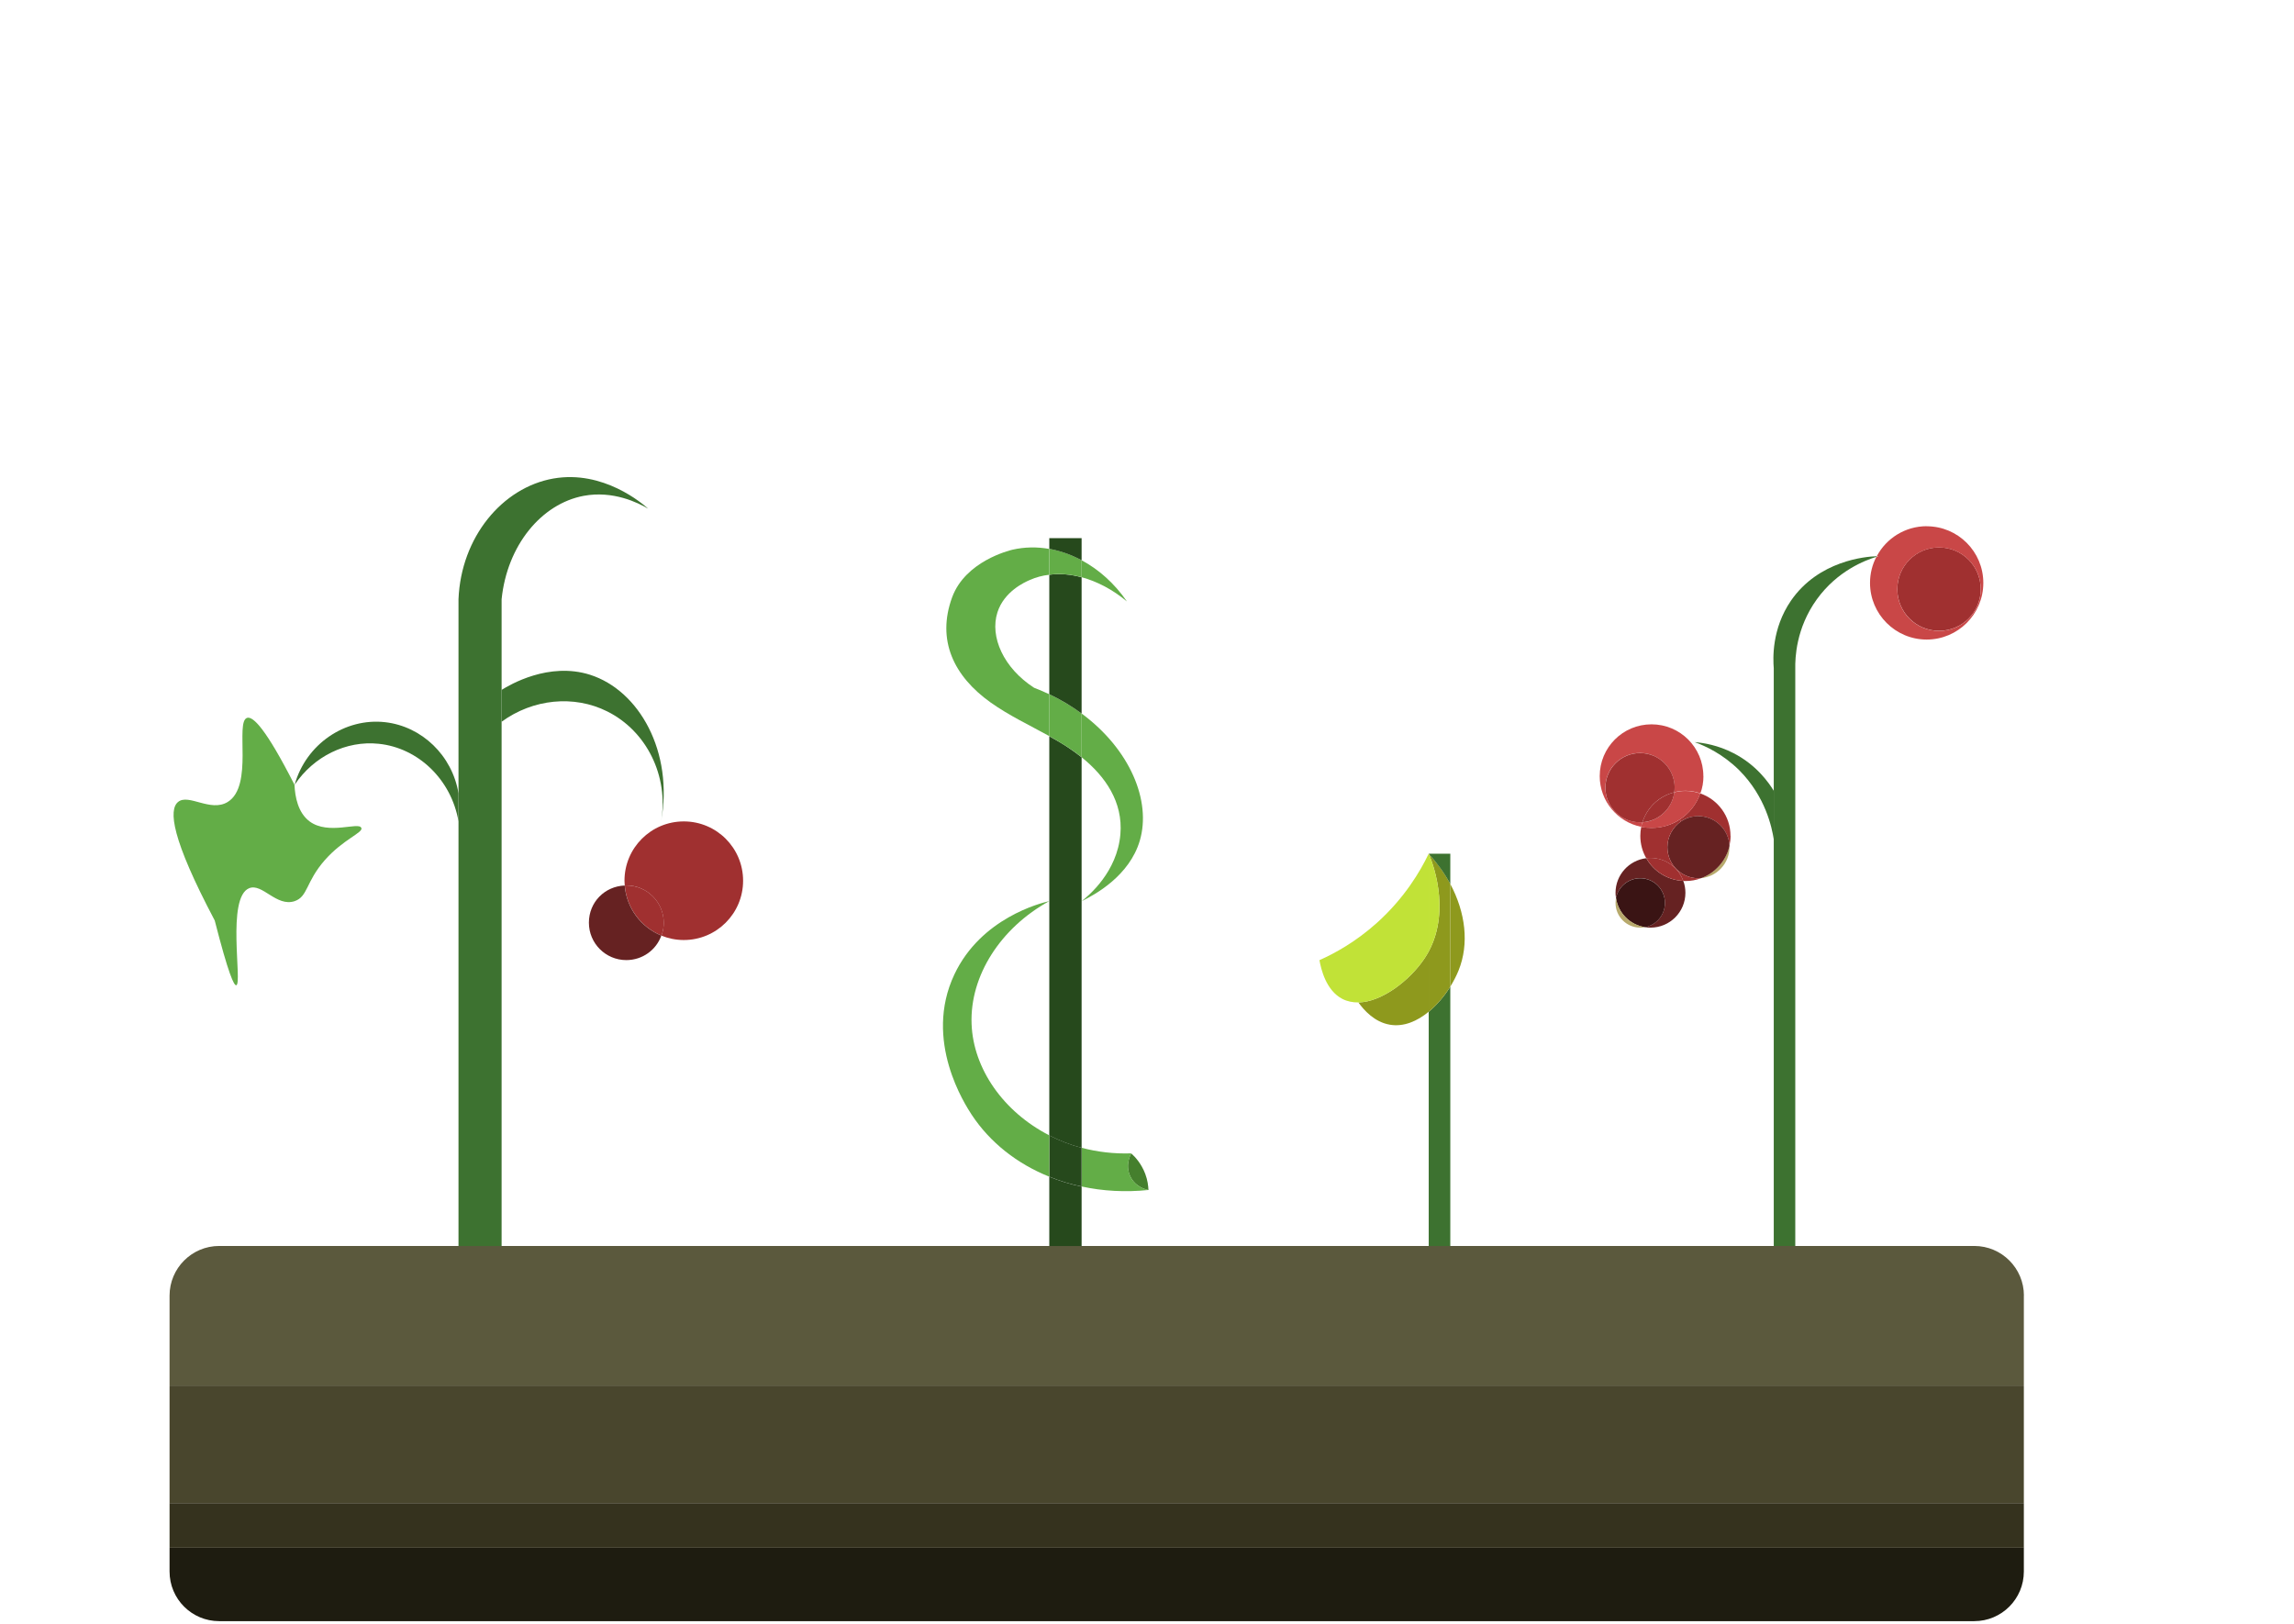 <?xml version="1.0" encoding="UTF-8"?>
<svg id="Capa_2" data-name="Capa 2" xmlns="http://www.w3.org/2000/svg" viewBox="0 0 301.7 213.61">
  <defs>
    <style>
      .cls-1 {
        fill: #3a1414;
      }

      .cls-1, .cls-2, .cls-3, .cls-4, .cls-5, .cls-6, .cls-7, .cls-8, .cls-9, .cls-10, .cls-11, .cls-12, .cls-13, .cls-14, .cls-15 {
        stroke-width: 0px;
      }

      .cls-2 {
        fill: #a03030;
      }

      .cls-3 {
        fill: #35321e;
      }

      .cls-4 {
        fill: #457f2d;
      }

      .cls-5 {
        fill: #26491c;
      }

      .cls-6 {
        fill: #c1e237;
      }

      .cls-7 {
        fill: #1e1c10;
      }

      .cls-8 {
        fill: #8e991d;
      }

      .cls-9 {
        fill: #622;
      }

      .cls-10 {
        fill: #3d7230;
      }

      .cls-11 {
        fill: #c94747;
      }

      .cls-12 {
        fill: #b7a96c;
      }

      .cls-13 {
        fill: #5b593d;
      }

      .cls-14 {
        fill: #63ad47;
      }

      .cls-15 {
        fill: #49462d;
      }
    </style>
  </defs>
  <g id="Capa_2-2" data-name="Capa 2">
    <g>
      <path class="cls-7" d="m266.17,203.56v3.14c0,3.61-2.92,6.53-6.53,6.53H28.83c-3.61,0-6.53-2.92-6.53-6.53v-3.14h243.87Z"/>
      <rect class="cls-3" x="22.3" y="197.7" width="243.87" height="5.87"/>
      <rect class="cls-15" x="22.3" y="182.24" width="243.87" height="15.46"/>
      <path class="cls-13" d="m266.17,170.41v11.82H22.3v-11.82c0-3.59,2.92-6.53,6.53-6.53h230.82c3.61,0,6.53,2.93,6.53,6.53Z"/>
      <path class="cls-2" d="m255.02,72c3.02,0,5.48,2.45,5.48,5.49s-2.45,5.48-5.48,5.48-5.49-2.45-5.49-5.48,2.45-5.49,5.49-5.49Z"/>
      <path class="cls-11" d="m253.39,69.22c4.12,0,7.45,3.34,7.45,7.45s-3.34,7.45-7.45,7.45-7.45-3.34-7.45-7.45c0-1.24.3-2.41.84-3.43.12-.04.21-.06.3-.09-.04,0-.13,0-.25.01,1.24-2.35,3.73-3.95,6.57-3.95Zm7.11,8.28c0-3.04-2.45-5.49-5.48-5.49s-5.49,2.45-5.49,5.49,2.45,5.48,5.49,5.48,5.48-2.45,5.48-5.48Z"/>
      <path class="cls-10" d="m246.82,73.17s-.03.04-.04.07c-1.47.45-5.12,1.83-7.83,5.58-2.77,3.83-2.86,7.78-2.84,9.08v75.98h-2.83v-75.98c-.1-1.27-.28-5.18,2.26-8.89,3.64-5.28,9.83-5.81,11.28-5.85Z"/>
      <path class="cls-10" d="m233.28,104.01v6.39c-.24-1.54-1.08-5.61-4.53-9.08-2.16-2.14-4.44-3.19-5.87-3.71,1.18.1,3.07.4,5.1,1.45,3.01,1.54,4.62,3.85,5.3,4.95Z"/>
      <path class="cls-2" d="m227.6,109.94c0,.45-.06.9-.15,1.33-.09-2.19-1.89-3.92-4.09-3.92-.85,0-1.65.25-2.29.69l-.15-.25c1.24-.81,2.2-2.01,2.69-3.43,2.32.79,3.98,2.99,3.98,5.58Z"/>
      <path class="cls-12" d="m227.45,111.27v.16c0,2.14-1.65,3.89-3.74,4.07,1.86-.67,3.29-2.27,3.74-4.24Z"/>
      <path class="cls-9" d="m223.37,107.35c2.2,0,4,1.74,4.09,3.92-.45,1.96-1.89,3.56-3.74,4.24-.1.01-.22.01-.34.01-2.26,0-4.09-1.83-4.09-4.09,0-1.41.72-2.65,1.8-3.4.64-.43,1.44-.69,2.29-.69Z"/>
      <path class="cls-11" d="m224.03,102.08c0,.79-.13,1.57-.4,2.27-.61-.22-1.27-.34-1.96-.34-.51,0-1,.06-1.47.19.03-.19.04-.39.04-.6,0-2.53-2.04-4.56-4.55-4.56s-4.56,2.04-4.56,4.56,2.04,4.55,4.56,4.55c.1,0,.21,0,.31-.01-.07.21-.12.4-.16.61-3.1-.63-5.45-3.38-5.45-6.67,0-3.77,3.05-6.81,6.81-6.81s6.82,3.04,6.82,6.81Z"/>
      <path class="cls-2" d="m223.37,115.52c.12,0,.24,0,.34-.01-.64.25-1.33.37-2.05.37-.09,0-.19,0-.28-.01-.63-1.77-2.32-3.02-4.31-3.02-.19,0-.37.01-.55.04-.51-.87-.79-1.89-.79-2.95,0-.4.04-.79.12-1.18.43.09.9.13,1.36.13,1.38,0,2.66-.4,3.73-1.11l.15.25c-1.08.75-1.8,1.99-1.8,3.4,0,2.26,1.83,4.09,4.09,4.09Z"/>
      <path class="cls-11" d="m223.62,104.36c-.49,1.42-1.45,2.62-2.69,3.43-1.06.7-2.35,1.11-3.73,1.11-.46,0-.93-.04-1.36-.13.04-.21.09-.4.16-.61,2.17-.15,3.92-1.81,4.19-3.94.46-.13.96-.19,1.47-.19.69,0,1.35.12,1.96.34Z"/>
      <path class="cls-9" d="m221.38,115.86c.19.49.28,1.02.28,1.57,0,2.53-2.05,4.58-4.59,4.58-.24,0-.46-.01-.69-.06,1.48-.31,2.59-1.62,2.59-3.19,0-1.8-1.45-3.25-3.25-3.25-1.57,0-2.87,1.11-3.19,2.59-.04-.21-.06-.45-.06-.67,0-2.35,1.77-4.28,4.04-4.55.97,1.71,2.78,2.89,4.86,2.98Z"/>
      <path class="cls-2" d="m217.07,112.84c1.99,0,3.68,1.26,4.31,3.02-2.08-.09-3.89-1.27-4.86-2.98.18-.03.36-.04.55-.04Z"/>
      <path class="cls-2" d="m220.24,103.61c0,.21-.01.4-.04.6-1.99.49-3.58,1.99-4.19,3.94-.1.01-.21.01-.31.01-2.53,0-4.56-2.04-4.56-4.55s2.04-4.56,4.56-4.56,4.55,2.04,4.55,4.56Z"/>
      <path class="cls-2" d="m220.2,104.21c-.27,2.13-2.02,3.79-4.19,3.94.61-1.95,2.2-3.44,4.19-3.94Z"/>
      <path class="cls-1" d="m215.72,115.52c1.8,0,3.25,1.45,3.25,3.25,0,1.57-1.11,2.87-2.59,3.19-1.99-.28-3.56-1.86-3.85-3.85.31-1.48,1.62-2.59,3.19-2.59Z"/>
      <path class="cls-12" d="m216.38,121.95c-.21.03-.43.06-.66.06-1.8,0-3.25-1.45-3.25-3.25,0-.22.03-.45.06-.66.28,1.99,1.86,3.56,3.85,3.85Z"/>
      <path class="cls-8" d="m190.74,116.27c2.01,3.77,2.5,7.87,1.09,11.37-.27.67-.64,1.39-1.09,2.13v-13.5Z"/>
      <path class="cls-10" d="m190.74,129.77v34.12h-2.84v-30.81c1.12-.93,2.1-2.11,2.84-3.31Z"/>
      <path class="cls-8" d="m190.74,116.27v13.5c-.75,1.2-1.72,2.38-2.84,3.31v-7.93c3.02-5.66.33-12.12,0-12.86,1.14,1.26,2.1,2.59,2.84,3.98Z"/>
      <path class="cls-10" d="m190.74,112.29v3.98c-.75-1.39-1.71-2.72-2.84-3.98h2.84Z"/>
      <path class="cls-6" d="m187.9,112.29c.33.73,3.02,7.2,0,12.86v-12.86Z"/>
      <path class="cls-8" d="m187.9,125.14v7.93c-1.5,1.24-3.28,2.02-5.1,1.71-2.04-.34-3.43-1.93-4.15-2.93,3.17-.06,6.85-3.02,8.68-5.76.21-.31.4-.63.57-.94Z"/>
      <path class="cls-6" d="m187.9,112.29v12.86c-.16.31-.36.63-.57.94-1.83,2.74-5.51,5.7-8.68,5.76-.73.01-1.45-.13-2.1-.46-2.17-1.12-2.81-3.94-3.02-5.1,2.04-.91,4.79-2.42,7.57-4.92,3.64-3.28,5.7-6.79,6.79-9.07Z"/>
      <path class="cls-4" d="m150.62,154.4c.31.82.4,1.59.42,2.13-.13-.03-1.71-.31-2.41-1.84-.69-1.5.07-2.86.15-2.98.49.43,1.32,1.32,1.84,2.69Z"/>
      <path class="cls-14" d="m148.63,154.68c.7,1.53,2.27,1.81,2.41,1.84-3.02.31-5.99.15-8.78-.46v-5.09c2.05.54,4.24.81,6.53.73-.07.12-.84,1.48-.15,2.98Z"/>
      <path class="cls-14" d="m142.25,93.85c6.36,4.7,9.2,11.49,7.65,16.73-1.36,4.59-5.81,7.06-7.65,7.95.96-.75,4.68-3.85,5.1-8.8.36-4.24-1.98-7.62-5.1-10.13v-5.75Z"/>
      <path class="cls-14" d="m148.21,79.11c-1.86-1.56-3.91-2.63-5.96-3.19v-2.23c2.26,1.21,4.33,3.05,5.96,5.42Z"/>
      <path class="cls-5" d="m142.25,156.06v7.83h-4.25v-9.11c1.36.55,2.78.99,4.25,1.29Z"/>
      <path class="cls-5" d="m142.25,150.97v5.09c-1.47-.3-2.89-.73-4.25-1.29v-5.43c1.32.67,2.74,1.23,4.25,1.63Z"/>
      <path class="cls-5" d="m142.25,118.53v32.45c-1.51-.4-2.93-.96-4.25-1.63v-52.51c.81.45,1.62.91,2.39,1.42.64.42,1.26.87,1.86,1.35v18.93Z"/>
      <path class="cls-14" d="m142.25,93.85v5.75c-.6-.48-1.21-.93-1.86-1.35-.78-.51-1.59-.97-2.39-1.42v-5.52c1.56.75,2.98,1.6,4.25,2.54Z"/>
      <path class="cls-5" d="m142.25,75.92v17.93c-1.27-.94-2.69-1.8-4.25-2.54v-15.71c1.38-.19,2.81-.06,4.25.33Z"/>
      <path class="cls-14" d="m142.25,73.69v2.23c-1.44-.39-2.87-.52-4.25-.33v-3.4c1.45.25,2.89.76,4.25,1.5Z"/>
      <path class="cls-5" d="m142.25,70.79v2.9c-1.36-.73-2.8-1.24-4.25-1.5v-1.41h4.25Z"/>
      <path class="cls-14" d="m138,149.34v5.43c-4.21-1.69-7.78-4.47-10.22-8.17-.82-1.27-6.38-9.73-2.26-18.44,3.5-7.41,11.34-9.38,12.48-9.64-6.38,3.5-10.46,9.8-10.22,16.16.22,5.91,4.21,11.57,10.22,14.65Z"/>
      <path class="cls-14" d="m138,91.3v5.52c-2.6-1.44-5.31-2.71-7.74-4.44-4.8-3.43-7.12-8.16-5.03-13.84,1.75-4.71,7.45-6.12,7.93-6.24,1.59-.36,3.22-.39,4.83-.1v3.4c-.88.09-1.75.33-2.56.69-.66.28-3.37,1.5-4.25,4.25-1.03,3.22.81,7.33,4.82,9.92.69.27,1.35.55,1.99.85Z"/>
      <path class="cls-2" d="m89.93,108.04c4.31,0,7.8,3.49,7.8,7.8s-3.49,7.8-7.8,7.8c-1.05,0-2.04-.21-2.95-.58.21-.52.31-1.09.31-1.69,0-2.71-2.2-4.91-4.92-4.91-.07,0-.13,0-.21.01-.01-.21-.03-.42-.03-.63,0-4.31,3.49-7.8,7.8-7.8Z"/>
      <path class="cls-10" d="m86.95,108.04c1.02-6-1.93-11.9-7.09-14.47-4.38-2.19-9.77-1.65-13.89,1.36v-4.19c1.08-.67,6.2-3.71,11.63-1.99,6.48,2.07,11,10.15,9.35,19.29Z"/>
      <path class="cls-2" d="m87.3,121.36c0,.6-.1,1.17-.31,1.69-2.66-1.08-4.58-3.59-4.82-6.58.07-.01.13-.01.21-.01,2.72,0,4.92,2.2,4.92,4.91Z"/>
      <path class="cls-9" d="m86.98,123.05c-.67,1.89-2.48,3.23-4.61,3.23-2.72,0-4.92-2.2-4.92-4.92s2.1-4.79,4.71-4.89c.24,2.99,2.16,5.51,4.82,6.58Z"/>
      <path class="cls-10" d="m85.25,66.91c-1.32-.78-4.61-2.42-8.5-1.69-5.55,1.05-10.06,6.51-10.78,13.6v85.07h-5.67v-85.07c.33-8.17,5.76-14.7,12.48-15.88,6.57-1.15,11.73,3.31,12.47,3.97Z"/>
      <path class="cls-10" d="m60.3,104.34v3.7c-.94-5.51-5.31-9.68-10.49-10.21-4.28-.45-8.55,1.65-11.06,5.39,1.5-5.36,6.63-8.83,11.91-8.23,4.82.55,8.81,4.37,9.64,9.35Z"/>
      <path class="cls-14" d="m47.53,108.89c.25.64-2.38,1.48-4.82,4.25-2.51,2.86-2.2,4.8-3.97,5.39-2.39.78-4.24-2.39-5.96-1.71-3.04,1.21-.87,12.62-1.71,12.77-.3.04-1-1.38-2.83-8.52-5.7-10.79-6.08-14.55-4.82-15.59,1.38-1.14,4.27,1.39,6.53,0,3.43-2.11.94-10.52,2.54-11.06.79-.25,2.5,1.45,6.24,8.8.07,1.59.46,3.68,1.99,4.82,2.48,1.84,6.5.01,6.79.85Z"/>
    </g>
  </g>
</svg>